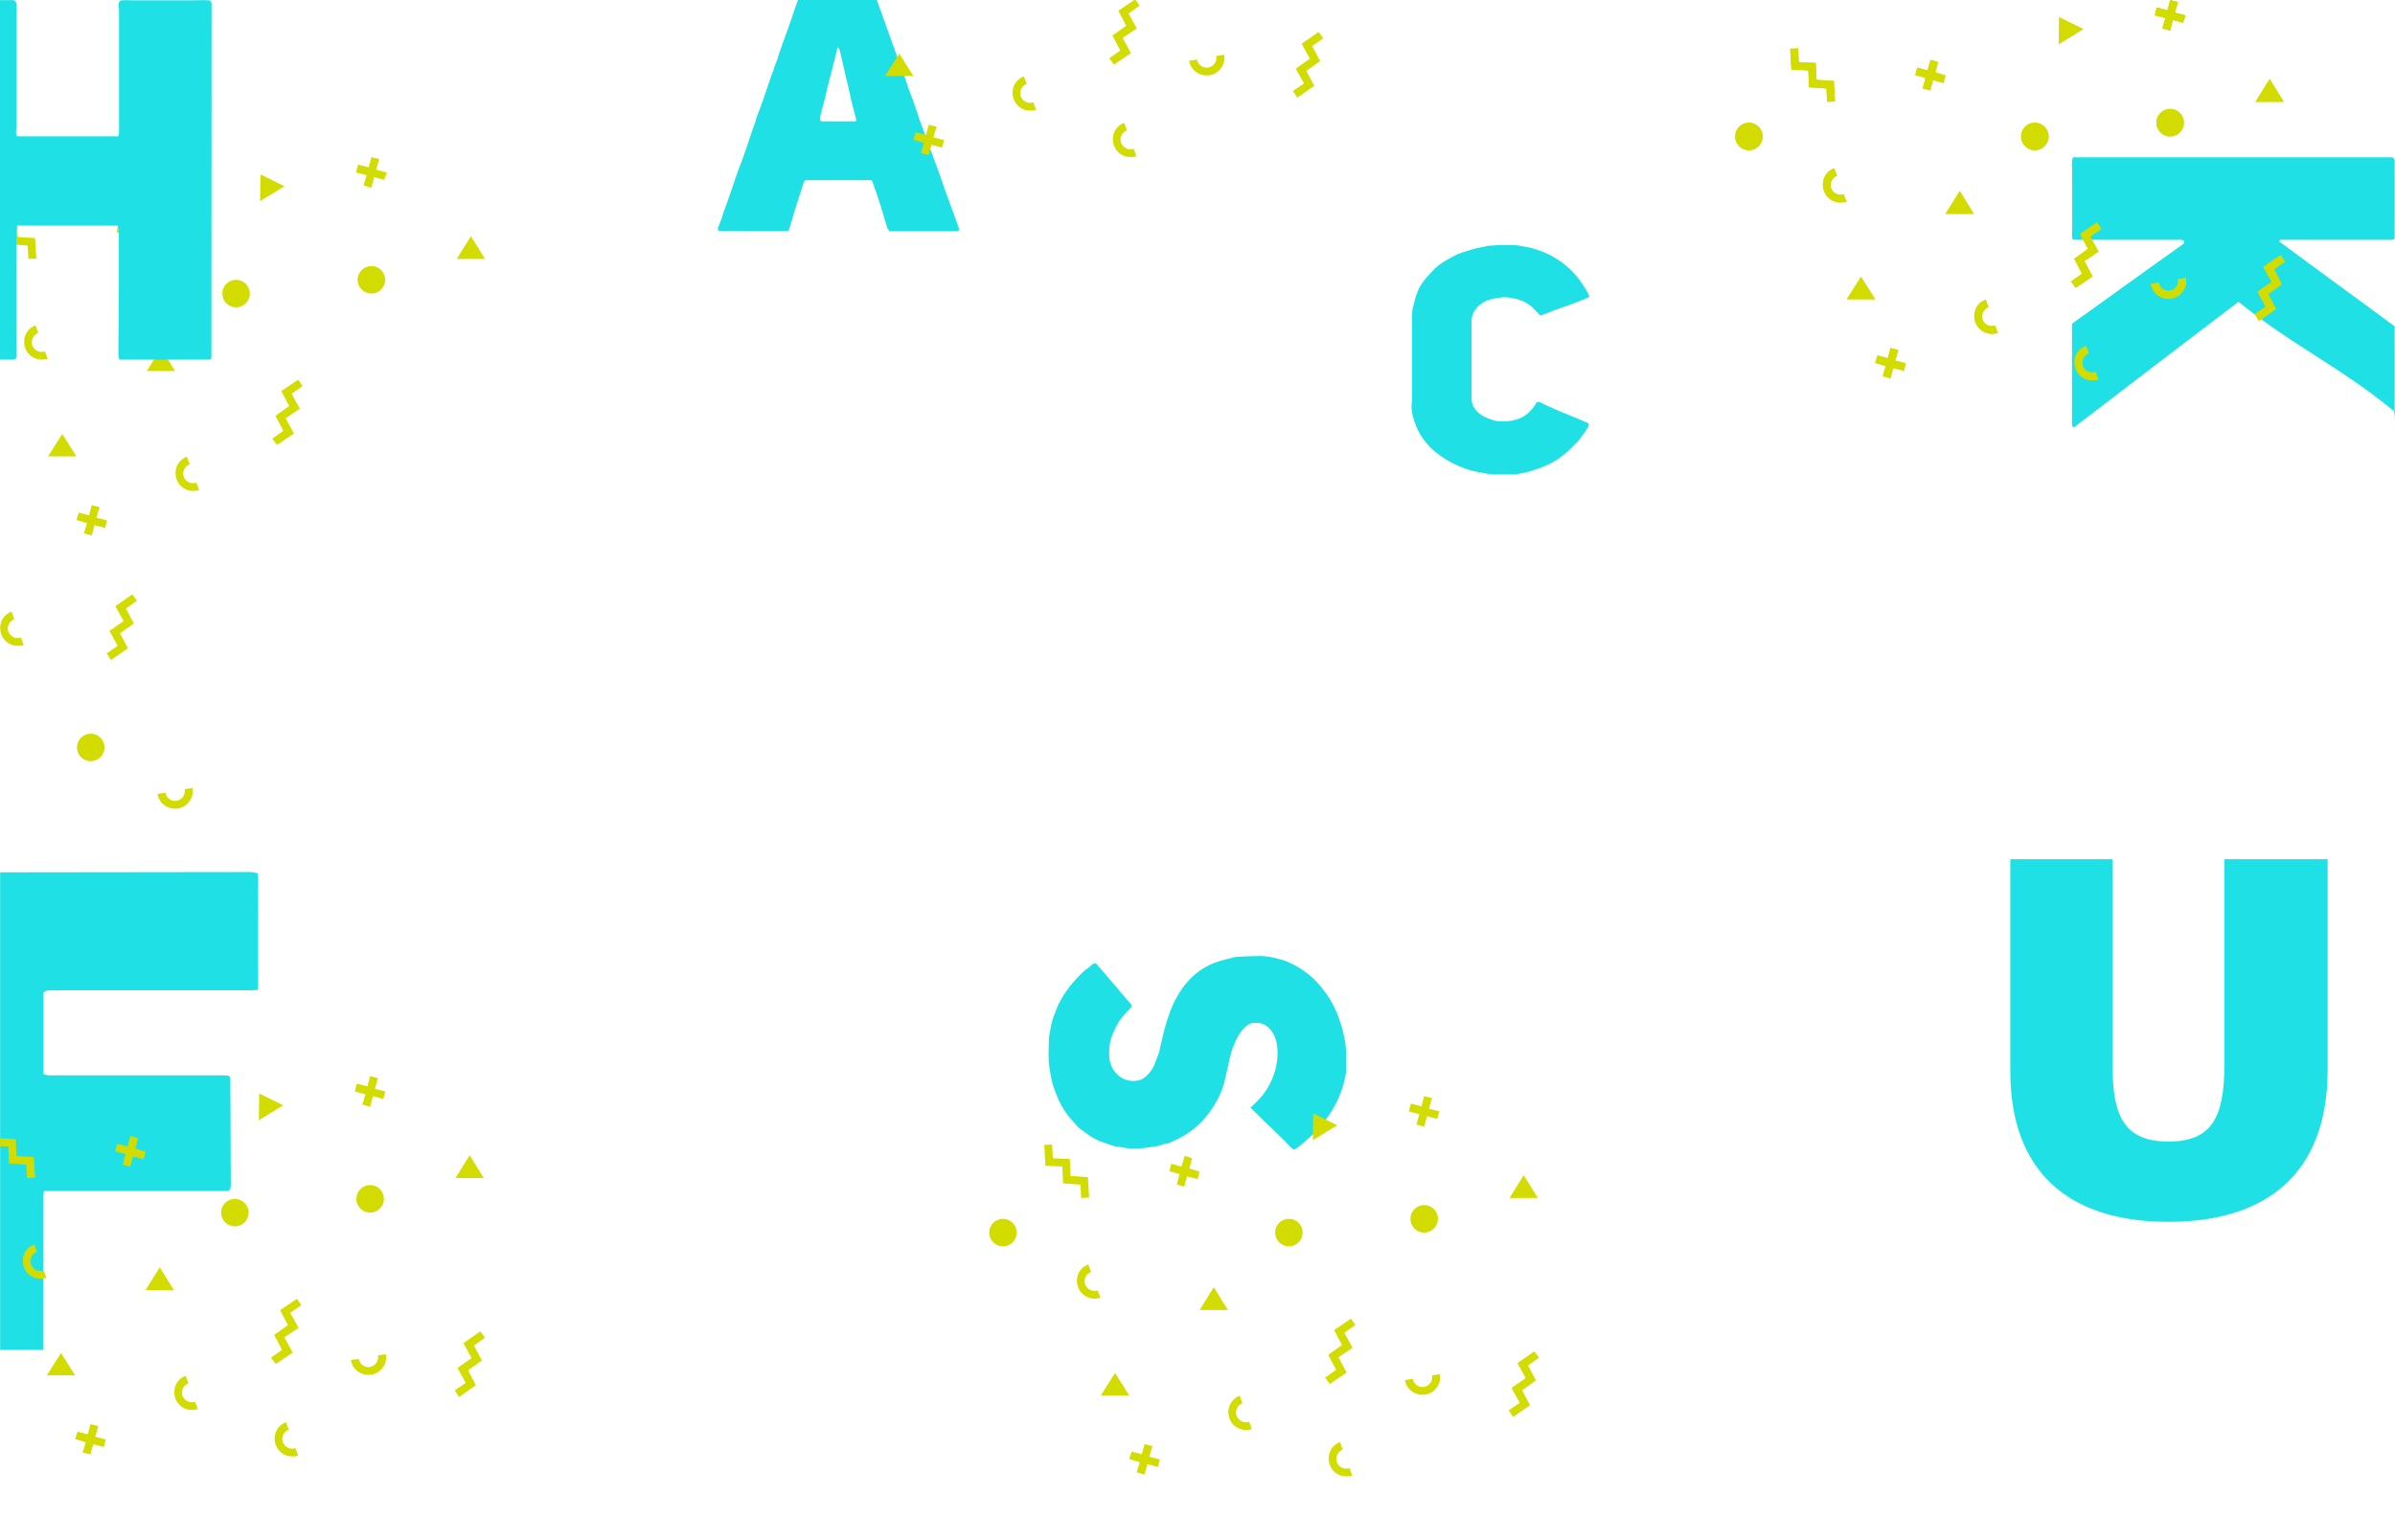 <?xml version="1.0" encoding="UTF-8" standalone="no"?>
<!DOCTYPE svg PUBLIC "-//W3C//DTD SVG 1.1//EN" "http://www.w3.org/Graphics/SVG/1.1/DTD/svg11.dtd">
<svg width="100%" height="100%" viewBox="0 0 1920 1235" version="1.1" xmlns="http://www.w3.org/2000/svg" xmlns:xlink="http://www.w3.org/1999/xlink" xml:space="preserve" xmlns:serif="http://www.serif.com/" style="fill-rule:evenodd;clip-rule:evenodd;stroke-linejoin:round;stroke-miterlimit:1.414;">
    <g id="Web_1920_1" transform="matrix(1,0,0,1,-1983,108)">
        <g id="Group_16" transform="matrix(1,0,0,1,1932,18)">
            <g id="Path_50" transform="matrix(1,0,0,1,76.651,190.551)">
                <path d="M58.618,106.788L60.195,100.797L51.681,98.59L54.2,90.077L47.9,88.5L45.69,96.7L37.49,94.493L35.6,100.482L44.113,103L41.591,111.2L47.897,112.777L50.104,104.577L58.618,106.788Z" style="fill:rgb(211,220,0);fill-rule:nonzero;"/>
            </g>
            <g id="Path_51" transform="matrix(1,0,0,1,98.613,32.727)">
                <path d="M68.5,33.8L70.077,27.809L61.877,25.287L64.084,17.087L58.1,15.2L55.578,23.713L47.378,21.506L45.8,27.5L54,29.7L51.793,38.213L57.784,39.79L59.991,31.59L68.5,33.8Z" style="fill:rgb(211,220,0);fill-rule:nonzero;"/>
            </g>
            <g id="Path_52" transform="matrix(1,0,0,1,229.737,0)">
                <path d="M129.4,18.288L131.292,12.297L122.779,10.09L125.3,1.577L119,0L116.79,8.2L108.277,5.993L106.7,12.3L115.213,14.507L112.69,22.707L119,24.594L121.207,16.081L129.4,18.288Z" style="fill:rgb(211,220,0);fill-rule:nonzero;"/>
            </g>
            <g id="Path_53" transform="matrix(1,0,0,1,115.192,104.641)">
                <path d="M76.2,66.888L53.5,66.888L64.851,48.6L76.2,66.888Z" style="fill:rgb(211,220,0);fill-rule:nonzero;"/>
            </g>
            <g id="Path_54" transform="matrix(1,0,0,1,284.857,43.278)">
                <path d="M155,38.388L132.3,38.388L143.651,20.1L155,38.388Z" style="fill:rgb(211,220,0);fill-rule:nonzero;"/>
            </g>
            <g id="Path_55" transform="matrix(1,0,0,1,177.201,9.474)">
                <path d="M101.849,13.859L82.3,25.841L82.615,4.4L101.849,13.859Z" style="fill:rgb(211,220,0);fill-rule:nonzero;"/>
            </g>
            <g id="Path_56" transform="matrix(1,0,0,1,61.148,151.579)">
                <path d="M51.1,88.373L28.4,88.373L39.751,70.4L51.1,88.373Z" style="fill:rgb(211,220,0);fill-rule:nonzero;"/>
            </g>
            <g id="Ellipse_1" transform="matrix(1,0,0,1,229.231,98.377)">
                <circle cx="11.036" cy="11.036" r="11.036" style="fill:rgb(211,220,0);"/>
            </g>
            <g id="Ellipse_2" transform="matrix(1,0,0,1,337.698,87.341)">
                <circle cx="11.036" cy="11.036" r="11.036" style="fill:rgb(211,220,0);"/>
            </g>
            <g id="Path_57" transform="matrix(1,0,0,1,183.876,121.866)">
                <path d="M85.4,103.9L94.229,97.594L87.922,85.609L98.958,77.726L92.652,65.744L106.211,56.6L109.679,61.645L100.85,67.951L107.472,79.933L96.121,87.5L102.743,99.8L89.185,108.944L85.4,103.9Z" style="fill:rgb(211,220,0);fill-rule:nonzero;"/>
            </g>
            <g id="Path_58" transform="matrix(1,0,0,1,4.426,285.737)">
                <path d="M132.1,112.2L140.929,106.209L134.308,94.227L145.659,86.344L139.038,74.362L152.6,64.9L156.384,69.945L147.555,76.251L153.861,88.233L142.825,96.116L149.131,108.098L135.573,117.557L132.1,112.2Z" style="fill:rgb(211,220,0);fill-rule:nonzero;"/>
            </g>
            <g id="Path_59" transform="matrix(1,0,0,1,30.144,26.483)">
                <path d="M43.639,55.182L43.008,44.461L29.134,43.515L28.5,29.957L14.942,29.326L14,12.615L20.306,12.3L20.937,23.336L34.495,23.967L35.126,37.525L49,38.471L49.946,54.871L43.639,55.182Z" style="fill:rgb(211,220,0);fill-rule:nonzero;"/>
            </g>
            <g id="Path_60" transform="matrix(1,0,0,1,130.934,164.067)">
                <path d="M74.964,103.632C69.065,103.722 63.727,100.036 61.721,94.488C60.405,90.907 60.518,86.952 62.036,83.452C63.571,80.067 66.418,77.448 69.919,76.2L72.126,82.191C70.178,82.931 68.593,84.402 67.712,86.291C66.825,88.169 66.712,90.322 67.397,92.282C68.136,94.232 69.61,95.819 71.5,96.7C73.378,97.587 75.531,97.7 77.491,97.015L79.694,103C78.142,103.365 76.558,103.577 74.964,103.632Z" style="fill:rgb(211,220,0);fill-rule:nonzero;"/>
            </g>
            <g id="Path_61" transform="matrix(1,0,0,1,-35.161,276.474)">
                <path d="M100.464,115.432C94.565,115.522 89.227,111.836 87.221,106.288C85.905,102.707 86.018,98.752 87.536,95.252C89.071,91.867 91.918,89.248 95.419,88L97.626,93.991C95.678,94.731 94.093,96.202 93.212,98.091C92.325,99.969 92.212,102.122 92.897,104.082C93.636,106.032 95.11,107.619 97,108.5C98.878,109.387 101.031,109.5 102.991,108.815L105.198,114.806C103.676,115.323 102.068,115.536 100.464,115.432Z" style="fill:rgb(211,220,0);fill-rule:nonzero;"/>
            </g>
            <g id="Path_62" transform="matrix(1,0,0,1,71.584,435.225)">
                <path d="M133.763,75.745C133.388,77.811 132.523,79.758 131.241,81.421C129.111,84.494 125.799,86.552 122.1,87.1C118.335,87.707 114.479,86.8 111.379,84.578C108.304,82.446 106.246,79.132 105.7,75.43L112.006,74.484C112.643,78.246 115.935,81.027 119.751,81.027C124.06,81.027 127.606,77.481 127.606,73.172C127.606,72.66 127.556,72.149 127.456,71.646L133.762,70.7C134.078,72.367 134.079,74.078 133.763,75.745Z" style="fill:rgb(211,220,0);fill-rule:nonzero;"/>
            </g>
            <g id="Path_63" transform="matrix(1,0,0,1,48.04,92.153)">
                <path d="M36.464,70.232C30.565,70.322 25.227,66.636 23.221,61.088C21.905,57.507 22.018,53.552 23.536,50.052C25.071,46.667 27.918,44.048 31.419,42.8L33.626,48.791C31.678,49.531 30.093,51.002 29.212,52.891C28.325,54.769 28.212,56.922 28.897,58.882C29.636,60.832 31.11,62.419 33,63.3C34.878,64.187 37.031,64.3 38.991,63.615L41.194,69.6C39.65,70.008 38.061,70.22 36.464,70.232Z" style="fill:rgb(211,220,0);fill-rule:nonzero;"/>
            </g>
            <g id="Ellipse_2-2" transform="matrix(1,0,0,1,112.698,462.341)">
                <circle cx="11.036" cy="11.036" r="11.036" style="fill:rgb(211,220,0);"/>
            </g>
        </g>
        <g id="Path_1" transform="matrix(1,0,0,1,2807.03,-298.039)">
            <path d="M308.822,524.654C309.869,528.413 311.251,532.07 312.952,535.581C316.487,542.305 321.359,548.237 327.267,553.013C333.866,558.151 341.197,562.273 349.016,565.241C353.81,567.091 358.797,568.4 363.882,569.141C367.182,569.661 370.214,570.441 373.517,570.441L389.209,570.441C393.339,570.441 397.468,569.141 401.322,568.36C404.075,567.84 406.552,566.539 409.305,565.76C414.942,563.857 420.309,561.234 425.273,557.955C428.812,555.473 432.128,552.687 435.183,549.629C440.964,544.686 445.094,538.962 448.948,532.717C449.499,531.677 450.048,530.636 449.499,529.595C447.989,528.794 446.425,528.098 444.819,527.514C440.965,525.693 436.835,524.132 432.981,522.571C429.953,521.271 426.924,520.23 424.171,518.928C419.771,517.107 415.637,515.028 411.232,512.944C410.137,512.333 408.825,512.238 407.653,512.684C406.277,516.066 403.799,518.668 401.046,521.27C397.467,524.653 393.062,526.213 388.382,527.254C385.629,528.035 382.601,527.774 379.573,527.774C377.342,527.917 375.103,527.652 372.966,526.993C370.496,526.266 368.099,525.307 365.808,524.131C358.926,520.489 355.347,515.545 355.622,508L355.622,447.9C355.583,444.328 356.745,440.845 358.922,438.013C362.123,433.856 366.719,430.991 371.861,429.947C375.374,429.046 378.974,428.523 382.598,428.386C385.351,428.386 388.104,429.167 390.857,429.686C395.756,430.655 400.314,432.897 404.071,436.186C406.271,438.007 407.925,440.349 410.403,442.686C410.946,442.818 411.512,442.818 412.055,442.686C413.707,442.165 415.355,441.386 417.011,440.865L422.792,438.524C426.646,437.224 430.225,435.924 434.079,434.624C438.209,433.063 442.063,431.502 446.192,429.941C447.525,429.441 448.814,428.832 450.046,428.12C449.936,427.209 449.656,426.327 449.22,425.52C447.568,422.92 446.192,420.056 444.265,417.455C440.048,411.03 434.736,405.395 428.573,400.804C424.605,397.886 420.364,395.359 415.909,393.259C412.142,391.644 408.282,390.255 404.35,389.1C402.727,388.629 401.07,388.281 399.395,388.059C396.941,387.5 394.46,387.066 391.962,386.759C387.562,386.499 383.152,386.499 379.023,386.499C376.27,386.499 373.242,387.02 370.489,387.02C368.012,387.02 365.809,388.061 363.607,388.32C358.376,389.101 353.696,390.92 349.016,392.22C347.64,392.74 345.988,393.26 344.616,393.781C341.863,395.081 339.11,396.643 336.357,398.204C332.22,400.431 328.419,403.234 325.07,406.53C322.87,408.871 320.941,411.213 318.738,413.555C315.779,417.027 313.45,420.989 311.855,425.263C310.755,427.863 310.203,430.987 309.377,433.849C308.381,436.959 307.916,440.215 308,443.479L308,510.865C307.18,515.461 307.462,520.187 308.822,524.654Z" style="fill:rgb(31,225,229);fill-rule:nonzero;"/>
        </g>
        <g id="Path_2" transform="matrix(1,0,0,1,1983,109.499)">
            <path d="M35.23,737.606L183.172,737.606C183.666,737.018 184.12,736.398 184.533,735.751L184.904,734.638C185.028,733.401 185.028,732.164 185.028,730.927C184.904,702.848 184.78,674.768 184.657,646.689C184.626,646.503 184.54,646.33 184.41,646.194C184.286,646.07 184.163,645.947 183.173,645.081C182.06,645.081 180.081,644.834 178.101,644.834L45,644.834C43.021,644.834 40.918,644.958 38.939,644.834C37.555,644.607 36.191,644.276 34.857,643.844L34.857,578.531C37.207,576.181 39.929,576.675 42.65,576.675L200.24,576.675C202.219,576.675 204.075,576.428 206.796,576.304C207.167,569.748 206.92,563.687 206.92,557.626L206.92,520.394C206.92,514.085 207.044,507.777 206.92,501.468C206.796,495.407 207.291,489.346 206.673,482.79C204.446,482.419 202.838,481.8 201.107,481.8C199.007,481.8 77.162,481.924 0.099,482.047L0.099,865.014L34.612,865.014L34.612,744.162C34.612,742.183 34.983,740.327 35.23,737.606Z" style="fill:rgb(31,225,229);fill-rule:nonzero;"/>
        </g>
        <g id="Path_3" transform="matrix(1,0,0,1,2606.36,67.292)">
            <path d="M382.484,709.723C381.432,710.685 380.384,711.767 379.196,712.849C379.854,713.57 380.248,714.049 380.774,714.532L391.031,724.632L406.417,739.421C407.338,740.383 408.258,741.465 409.179,742.427C410.757,743.99 412.072,745.914 414.439,746.635C419.699,743.148 424.17,738.935 428.639,734.852C434.638,729.197 439.857,722.768 444.157,715.734C448.143,709.373 451.241,702.495 453.362,695.294C454.94,689.643 456.387,683.872 455.862,677.86C455.599,674.614 455.862,671.247 455.73,668C455.707,665.581 455.487,663.169 455.072,660.786C454.309,655.595 453.077,650.484 451.39,645.516C450.606,642.786 449.684,640.097 448.628,637.46C446.261,632.41 444.028,627.48 440.738,622.791C437.532,618.154 433.923,613.809 429.954,609.805C423.923,604.162 416.988,599.569 409.439,596.218C404.839,594.174 399.97,593.212 395.105,592.13C391.115,591.407 387.053,591.165 383.005,591.409C378.005,591.409 373.011,591.77 368.013,592.009C367.658,591.981 367.301,592.022 366.961,592.129C361.175,593.692 355.261,594.774 349.602,597.059C341.508,600.351 334.3,605.5 328.561,612.089C321.461,620.145 316.861,629.524 313.438,639.383C310.545,647.559 308.704,655.976 306.731,664.392C306.586,665.567 306.367,666.732 306.073,667.879C305.021,670.885 303.837,673.77 302.785,676.779C301.765,679.727 300.205,682.459 298.185,684.835C295.685,687.721 292.925,690.486 288.848,691.207C282.603,692.469 276.13,690.421 271.748,685.796C267.54,681.468 265.962,676.177 265.83,670.406C265.574,664.601 266.607,658.811 268.855,653.453C271.222,647.922 273.984,642.632 278.192,638.183C280.033,636.259 281.743,634.335 283.715,632.291C283.715,631.57 283.583,630.728 283.583,630.367C273.983,619.067 264.646,608.243 255.572,597.542C254.289,597.06 252.836,597.392 251.89,598.384C251.015,599.323 250.045,600.169 248.997,600.909C244.131,604.155 240.449,608.609 236.635,612.809C233.239,616.823 230.203,621.128 227.561,625.674C224.931,630.002 223.353,634.692 221.512,639.261C220.209,642.76 219.283,646.387 218.75,650.082C217.99,653.277 217.549,656.539 217.435,659.821C217.435,666.794 216.777,673.889 217.961,680.862C218.619,685.07 219.276,689.279 220.328,693.362C221.292,696.628 222.433,699.839 223.747,702.981C225.938,708.69 228.903,714.07 232.558,718.972C234.399,721.372 236.503,723.661 238.607,725.946C239.659,727.308 240.849,728.557 242.158,729.673C247.944,733.881 253.468,738.33 260.569,740.614C263.462,741.576 266.224,742.778 269.117,743.62C271.217,744.22 273.588,744.22 275.824,744.702C282.004,746.063 288.388,746.226 294.629,745.183C299.758,744.462 305.149,744.221 309.884,742.057C313.172,742.057 315.933,740.494 318.563,739.171C326.61,735.589 333.888,730.485 339.998,724.141C344.262,719.674 347.971,714.708 351.045,709.352C354.122,704.153 356.508,698.575 358.145,692.759C358.54,691.076 361.433,678.451 362.353,673.882C366.561,655.726 374.978,644.905 382.21,644.905C388.654,644.544 393.125,647.305 396.41,652.119C399.435,656.568 400.487,661.377 400.75,666.427C401.147,674.551 399.661,682.658 396.41,690.114C393.227,697.573 388.478,704.261 382.484,709.723Z" style="fill:rgb(31,225,229);fill-rule:nonzero;"/>
        </g>
        <g id="Path_6" transform="matrix(1,0,0,1,3276.74,-368.259)">
            <path d="M624.049,588.843C626.269,588.103 625.973,600.958 625.973,599.478L625.973,521.942C610.732,510.548 595.195,499.302 579.806,488.057C564.269,476.663 548.732,465.121 533.195,453.728C534.083,452.248 535.563,452.544 536.895,452.544L621.83,452.544C623.162,452.544 624.494,452.988 625.83,451.36C625.83,450.768 625.978,449.732 625.978,448.844L625.978,389.8C626.194,388.364 625.396,386.954 624.054,386.4L368.058,386.4C366.726,390.1 367.466,393.651 367.466,397.2C367.318,400.9 367.466,404.451 367.466,408.15L367.466,441.444C367.614,444.995 367.022,448.695 367.766,452.394C368.847,452.514 369.934,452.563 371.021,452.542L451.221,452.542C452.453,452.468 453.689,452.468 454.921,452.542C455.675,452.744 456.417,452.991 457.141,453.282C457.585,455.058 456.697,455.797 455.661,456.537C447.819,462.16 439.828,467.783 431.986,473.406C423.256,479.621 414.525,485.984 405.795,492.198C398.988,497.081 392.33,501.964 385.523,506.847L371.762,516.613C370.282,517.649 368.802,518.833 367.323,519.868L367.323,599.033C367.323,600.365 366.879,601.696 368.655,603.176C412.455,569.587 456.501,535.948 500.793,502.26C542.073,536 583.06,555.106 624.049,588.843Z" style="fill:rgb(31,225,229);fill-rule:nonzero;"/>
        </g>
        <g id="Path_7" transform="matrix(1,0,0,1,2225.3,-182.62)">
            <path d="M386.621,259.884C387.685,259.884 388.749,259.766 389.93,259.648C390.876,256.575 391.821,253.738 392.649,250.902C393.477,248.066 394.304,245.111 395.131,242.274C396.195,238.846 397.377,235.419 398.559,231.874C399.741,228.21 400.805,224.546 401.987,220.882C402.323,220.225 402.762,219.627 403.287,219.109L456.356,219.109C456.66,219.458 456.9,219.858 457.065,220.291C458.956,225.491 460.847,230.81 462.502,236.011C464.157,241.093 465.575,246.294 467.23,251.376C467.821,253.385 468.412,255.513 469.121,257.522C469.573,258.384 470.087,259.212 470.657,260L521.008,260C522.308,260 523.608,260.118 524.908,260C525.582,259.781 526.22,259.462 526.799,259.054C525.735,255.981 524.908,253.144 523.844,250.308C522.426,246.289 520.889,242.271 519.353,238.252C517.816,234.115 516.28,229.978 514.862,225.842C513.207,221.232 511.789,216.505 510.016,211.895C507.179,204.095 504.343,196.412 501.506,188.729C499.615,183.647 497.842,178.446 495.951,173.364C495.242,171.355 494.178,169.464 493.823,167.336C493.232,164.499 491.814,162.017 490.986,159.181C489.686,154.571 487.677,150.198 486.022,145.589C484.486,141.334 483.304,137.079 481.767,132.824C480.112,128.333 478.339,123.841 476.685,119.35C475.149,115.095 458.365,68.409 457.538,65.926C456.474,62.971 455.411,59.898 454.347,56.826C453.992,55.762 453.52,54.699 453.047,53.635C452.542,53.516 452.028,53.437 451.511,53.399L407.542,53.399C406.499,53.481 405.468,53.68 404.469,53.99C403.878,55.763 403.405,57.181 402.933,58.718C401.869,61.909 400.805,64.982 399.742,68.173C399.033,70.419 398.206,72.664 397.378,74.792C396.196,77.983 395.014,81.174 393.95,84.484C393.123,86.848 392.414,89.212 391.586,91.457C389.813,96.303 388.04,101.149 386.386,105.995C385.913,107.413 385.322,108.832 384.85,110.25C383.786,113.205 382.841,116.16 381.777,118.996C381.186,120.651 380.949,122.305 380.24,123.842C378.822,126.797 378.113,130.106 376.931,133.179C375.986,135.661 375.04,138.143 374.213,140.743L369.249,155.281C368.304,158.118 367.24,160.836 366.176,163.673C365.232,165.82 364.442,168.032 363.812,170.292C363.103,173.601 361.566,176.556 360.621,179.629C359.675,182.584 358.73,185.539 357.666,188.494C356.248,192.631 354.948,196.768 353.411,200.904C351.875,205.159 350.22,209.296 348.683,213.433C347.028,218.279 345.374,223.125 343.719,228.089C341.946,233.171 340.291,238.135 338.4,243.1C337.455,245.346 336.982,247.828 336.154,250.073C335.327,252.555 334.145,254.801 333.317,257.283C333.198,258.027 333.198,258.785 333.317,259.529C334.1,259.655 334.889,259.734 335.681,259.765C352.7,259.884 369.72,259.884 386.621,259.884ZM415.7,166.039C416.646,162.257 417.828,158.475 418.773,154.574C419.719,150.91 420.428,147.246 421.255,143.7C421.373,143.227 421.491,142.873 421.61,142.518C423.383,135.781 425.156,129.044 426.81,122.307C427.519,119.707 427.992,117.107 428.583,114.507C428.874,113.782 429.272,113.104 429.765,112.498C430.238,113.68 430.711,114.389 430.947,115.216C431.893,119.353 432.956,123.49 433.902,127.745C434.729,131.527 435.557,135.309 436.384,138.973C436.739,140.391 437.211,141.81 437.566,143.346C438.512,147.483 439.339,151.738 440.284,155.875C441.348,160.13 442.53,164.385 443.593,168.522C443.829,169.468 443.947,170.413 444.184,171.713C443.002,171.831 442.411,171.949 441.82,171.949L417.943,171.949C416.879,171.949 415.697,172.185 414.988,170.767C415.109,169.176 415.347,167.595 415.7,166.039Z" style="fill:rgb(31,225,229);fill-rule:nonzero;"/>
        </g>
        <g id="Path_5" transform="matrix(1,0,0,1,1983,-107.884)">
            <path d="M0,288.318L8.23,288.318C9.516,288.318 10.93,288.189 11.83,288.189C13.759,286.517 13.116,284.845 13.116,283.174L13.116,185.569C13.116,183.897 12.73,182.225 14.016,180.811L94,180.811C95.543,182.611 95.286,184.411 95.286,186.211L95.286,231.349C95.157,249.224 95.029,267.099 94.9,285.103C95.052,286.211 95.355,287.292 95.8,288.318L166.786,288.318C167.525,288.194 168.255,288.022 168.972,287.804C169.229,287.415 169.404,286.977 169.486,286.518C169.486,192.127 169.529,97.737 169.615,3.346C169.593,2.739 169.506,2.135 169.358,1.546C169.358,1.417 169.229,1.289 169.101,1.16L168.201,0.26C164.086,-0.254 159.328,0.131 154.57,0.131L110.337,0.131C105.579,0.26 100.821,-0.255 96.577,0.26C94,2.831 95.419,5.275 95.419,7.59L95.419,105.581C95.365,106.795 95.193,108.001 94.905,109.181L13.631,109.181C13.254,108.23 12.995,107.237 12.859,106.223C12.859,104.165 13.245,102.108 13.245,99.923L13.245,3.732C13.361,2.085 12.356,0.552 10.8,0L0,0L0,288.318Z" style="fill:rgb(31,225,229);fill-rule:nonzero;"/>
        </g>
        <g id="Group_16-2" transform="matrix(1,0,0,1,3374,-108)">
            <g id="Path_50-2" transform="matrix(1,0,0,1,76.651,190.551)">
                <path d="M58.618,106.788L60.195,100.797L51.681,98.59L54.2,90.077L47.9,88.5L45.69,96.7L37.49,94.493L35.6,100.482L44.113,103L41.591,111.2L47.897,112.777L50.104,104.577L58.618,106.788Z" style="fill:rgb(211,220,0);fill-rule:nonzero;"/>
            </g>
            <g id="Path_51-2" transform="matrix(1,0,0,1,98.613,32.727)">
                <path d="M68.5,33.8L70.077,27.809L61.877,25.287L64.084,17.087L58.1,15.2L55.578,23.713L47.378,21.506L45.8,27.5L54,29.7L51.793,38.213L57.784,39.79L59.991,31.59L68.5,33.8Z" style="fill:rgb(211,220,0);fill-rule:nonzero;"/>
            </g>
            <g id="Path_52-2" transform="matrix(1,0,0,1,229.737,0)">
                <path d="M129.4,18.288L131.292,12.297L122.779,10.09L125.3,1.577L119,0L116.79,8.2L108.277,5.993L106.7,12.3L115.213,14.507L112.69,22.707L119,24.594L121.207,16.081L129.4,18.288Z" style="fill:rgb(211,220,0);fill-rule:nonzero;"/>
            </g>
            <g id="Path_53-2" transform="matrix(1,0,0,1,115.192,104.641)">
                <path d="M76.2,66.888L53.5,66.888L64.851,48.6L76.2,66.888Z" style="fill:rgb(211,220,0);fill-rule:nonzero;"/>
            </g>
            <g id="Path_54-2" transform="matrix(1,0,0,1,284.857,43.278)">
                <path d="M155,38.388L132.3,38.388L143.651,20.1L155,38.388Z" style="fill:rgb(211,220,0);fill-rule:nonzero;"/>
            </g>
            <g id="Path_55-2" transform="matrix(1,0,0,1,177.201,9.474)">
                <path d="M101.849,13.859L82.3,25.841L82.615,4.4L101.849,13.859Z" style="fill:rgb(211,220,0);fill-rule:nonzero;"/>
            </g>
            <g id="Path_56-2" transform="matrix(1,0,0,1,61.148,151.579)">
                <path d="M51.1,88.373L28.4,88.373L39.751,70.4L51.1,88.373Z" style="fill:rgb(211,220,0);fill-rule:nonzero;"/>
            </g>
            <g id="Ellipse_1-2" transform="matrix(1,0,0,1,229.231,98.377)">
                <circle cx="11.036" cy="11.036" r="11.036" style="fill:rgb(211,220,0);"/>
            </g>
            <g id="Ellipse_2-3" transform="matrix(1,0,0,1,337.698,87.341)">
                <circle cx="11.036" cy="11.036" r="11.036" style="fill:rgb(211,220,0);"/>
            </g>
            <g id="Ellipse_3-2" transform="matrix(1,0,0,1,0,98.377)">
                <circle cx="11.036" cy="11.036" r="11.036" style="fill:rgb(211,220,0);"/>
            </g>
            <g id="Path_57-2" transform="matrix(1,0,0,1,183.876,121.866)">
                <path d="M85.4,103.9L94.229,97.594L87.922,85.609L98.958,77.726L92.652,65.744L106.211,56.6L109.679,61.645L100.85,67.951L107.472,79.933L96.121,87.5L102.743,99.8L89.185,108.944L85.4,103.9Z" style="fill:rgb(211,220,0);fill-rule:nonzero;"/>
            </g>
            <g id="Path_58-2" transform="matrix(1,0,0,1,284.426,139.737)">
                <path d="M132.1,112.2L140.929,106.209L134.308,94.227L145.659,86.344L139.038,74.362L152.6,64.9L156.384,69.945L147.555,76.251L153.861,88.233L142.825,96.116L149.131,108.098L135.573,117.557L132.1,112.2Z" style="fill:rgb(211,220,0);fill-rule:nonzero;"/>
            </g>
            <g id="Path_59-2" transform="matrix(1,0,0,1,30.144,26.483)">
                <path d="M43.639,55.182L43.008,44.461L29.134,43.515L28.5,29.957L14.942,29.326L14,12.615L20.306,12.3L20.937,23.336L34.495,23.967L35.126,37.525L49,38.471L49.946,54.871L43.639,55.182Z" style="fill:rgb(211,220,0);fill-rule:nonzero;"/>
            </g>
            <g id="Path_60-2" transform="matrix(1,0,0,1,130.934,164.067)">
                <path d="M74.964,103.632C69.065,103.722 63.727,100.036 61.721,94.488C60.405,90.907 60.518,86.952 62.036,83.452C63.571,80.067 66.418,77.448 69.919,76.2L72.126,82.191C70.178,82.931 68.593,84.402 67.712,86.291C66.825,88.169 66.712,90.322 67.397,92.282C68.136,94.232 69.61,95.819 71.5,96.7C73.378,97.587 75.531,97.7 77.491,97.015L79.694,103C78.142,103.365 76.558,103.577 74.964,103.632Z" style="fill:rgb(211,220,0);fill-rule:nonzero;"/>
            </g>
            <g id="Path_61-2" transform="matrix(1,0,0,1,185.839,189.474)">
                <path d="M100.464,115.432C94.565,115.522 89.227,111.836 87.221,106.288C85.905,102.707 86.018,98.752 87.536,95.252C89.071,91.867 91.918,89.248 95.419,88L97.626,93.991C95.678,94.731 94.093,96.202 93.212,98.091C92.325,99.969 92.212,102.122 92.897,104.082C93.636,106.032 95.11,107.619 97,108.5C98.878,109.387 101.031,109.5 102.991,108.815L105.198,114.806C103.676,115.323 102.068,115.536 100.464,115.432Z" style="fill:rgb(211,220,0);fill-rule:nonzero;"/>
            </g>
            <g id="Path_62-2" transform="matrix(1,0,0,1,227.584,152.225)">
                <path d="M133.763,75.745C133.388,77.811 132.523,79.758 131.241,81.421C129.111,84.494 125.799,86.552 122.1,87.1C118.335,87.707 114.479,86.8 111.379,84.578C108.304,82.446 106.246,79.132 105.7,75.43L112.006,74.484C112.643,78.246 115.935,81.027 119.751,81.027C124.06,81.027 127.606,77.481 127.606,73.172C127.606,72.66 127.556,72.149 127.456,71.646L133.762,70.7C134.078,72.367 134.079,74.078 133.763,75.745Z" style="fill:rgb(211,220,0);fill-rule:nonzero;"/>
            </g>
            <g id="Path_63-2" transform="matrix(1,0,0,1,48.04,92.153)">
                <path d="M36.464,70.232C30.565,70.322 25.227,66.636 23.221,61.088C21.905,57.507 22.018,53.552 23.536,50.052C25.071,46.667 27.918,44.048 31.419,42.8L33.626,48.791C31.678,49.531 30.093,51.002 29.212,52.891C28.325,54.769 28.212,56.922 28.897,58.882C29.636,60.832 31.11,62.419 33,63.3C34.878,64.187 37.031,64.3 38.991,63.615L41.194,69.6C39.65,70.008 38.061,70.22 36.464,70.232Z" style="fill:rgb(211,220,0);fill-rule:nonzero;"/>
            </g>
        </g>
        <g id="Group_16-3" transform="matrix(1,0,0,1,3374,-108)">
            <g id="Path_50-3" transform="matrix(1,0,0,1,76.651,190.551)">
                <path d="M58.618,106.788L60.195,100.797L51.681,98.59L54.2,90.077L47.9,88.5L45.69,96.7L37.49,94.493L35.6,100.482L44.113,103L41.591,111.2L47.897,112.777L50.104,104.577L58.618,106.788Z" style="fill:rgb(211,220,0);fill-rule:nonzero;"/>
            </g>
            <g id="Path_51-3" transform="matrix(1,0,0,1,98.613,32.727)">
                <path d="M68.5,33.8L70.077,27.809L61.877,25.287L64.084,17.087L58.1,15.2L55.578,23.713L47.378,21.506L45.8,27.5L54,29.7L51.793,38.213L57.784,39.79L59.991,31.59L68.5,33.8Z" style="fill:rgb(211,220,0);fill-rule:nonzero;"/>
            </g>
            <g id="Path_52-3" transform="matrix(1,0,0,1,229.737,0)">
                <path d="M129.4,18.288L131.292,12.297L122.779,10.09L125.3,1.577L119,0L116.79,8.2L108.277,5.993L106.7,12.3L115.213,14.507L112.69,22.707L119,24.594L121.207,16.081L129.4,18.288Z" style="fill:rgb(211,220,0);fill-rule:nonzero;"/>
            </g>
            <g id="Path_53-3" transform="matrix(1,0,0,1,115.192,104.641)">
                <path d="M76.2,66.888L53.5,66.888L64.851,48.6L76.2,66.888Z" style="fill:rgb(211,220,0);fill-rule:nonzero;"/>
            </g>
            <g id="Path_54-3" transform="matrix(1,0,0,1,284.857,43.278)">
                <path d="M155,38.388L132.3,38.388L143.651,20.1L155,38.388Z" style="fill:rgb(211,220,0);fill-rule:nonzero;"/>
            </g>
            <g id="Path_55-3" transform="matrix(1,0,0,1,177.201,9.474)">
                <path d="M101.849,13.859L82.3,25.841L82.615,4.4L101.849,13.859Z" style="fill:rgb(211,220,0);fill-rule:nonzero;"/>
            </g>
            <g id="Path_56-3" transform="matrix(1,0,0,1,61.148,151.579)">
                <path d="M51.1,88.373L28.4,88.373L39.751,70.4L51.1,88.373Z" style="fill:rgb(211,220,0);fill-rule:nonzero;"/>
            </g>
            <g id="Ellipse_1-3" transform="matrix(1,0,0,1,229.231,98.377)">
                <circle cx="11.036" cy="11.036" r="11.036" style="fill:rgb(211,220,0);"/>
            </g>
            <g id="Ellipse_2-4" transform="matrix(1,0,0,1,337.698,87.341)">
                <circle cx="11.036" cy="11.036" r="11.036" style="fill:rgb(211,220,0);"/>
            </g>
            <g id="Ellipse_3-3" transform="matrix(1,0,0,1,0,98.377)">
                <circle cx="11.036" cy="11.036" r="11.036" style="fill:rgb(211,220,0);"/>
            </g>
            <g id="Path_57-3" transform="matrix(1,0,0,1,183.876,121.866)">
                <path d="M85.4,103.9L94.229,97.594L87.922,85.609L98.958,77.726L92.652,65.744L106.211,56.6L109.679,61.645L100.85,67.951L107.472,79.933L96.121,87.5L102.743,99.8L89.185,108.944L85.4,103.9Z" style="fill:rgb(211,220,0);fill-rule:nonzero;"/>
            </g>
            <g id="Path_58-3" transform="matrix(1,0,0,1,284.426,139.737)">
                <path d="M132.1,112.2L140.929,106.209L134.308,94.227L145.659,86.344L139.038,74.362L152.6,64.9L156.384,69.945L147.555,76.251L153.861,88.233L142.825,96.116L149.131,108.098L135.573,117.557L132.1,112.2Z" style="fill:rgb(211,220,0);fill-rule:nonzero;"/>
            </g>
            <g id="Path_59-3" transform="matrix(1,0,0,1,30.144,26.483)">
                <path d="M43.639,55.182L43.008,44.461L29.134,43.515L28.5,29.957L14.942,29.326L14,12.615L20.306,12.3L20.937,23.336L34.495,23.967L35.126,37.525L49,38.471L49.946,54.871L43.639,55.182Z" style="fill:rgb(211,220,0);fill-rule:nonzero;"/>
            </g>
            <g id="Path_60-3" transform="matrix(1,0,0,1,130.934,164.067)">
                <path d="M74.964,103.632C69.065,103.722 63.727,100.036 61.721,94.488C60.405,90.907 60.518,86.952 62.036,83.452C63.571,80.067 66.418,77.448 69.919,76.2L72.126,82.191C70.178,82.931 68.593,84.402 67.712,86.291C66.825,88.169 66.712,90.322 67.397,92.282C68.136,94.232 69.61,95.819 71.5,96.7C73.378,97.587 75.531,97.7 77.491,97.015L79.694,103C78.142,103.365 76.558,103.577 74.964,103.632Z" style="fill:rgb(211,220,0);fill-rule:nonzero;"/>
            </g>
            <g id="Path_61-3" transform="matrix(1,0,0,1,185.839,189.474)">
                <path d="M100.464,115.432C94.565,115.522 89.227,111.836 87.221,106.288C85.905,102.707 86.018,98.752 87.536,95.252C89.071,91.867 91.918,89.248 95.419,88L97.626,93.991C95.678,94.731 94.093,96.202 93.212,98.091C92.325,99.969 92.212,102.122 92.897,104.082C93.636,106.032 95.11,107.619 97,108.5C98.878,109.387 101.031,109.5 102.991,108.815L105.198,114.806C103.676,115.323 102.068,115.536 100.464,115.432Z" style="fill:rgb(211,220,0);fill-rule:nonzero;"/>
            </g>
            <g id="Path_62-3" transform="matrix(1,0,0,1,227.584,152.225)">
                <path d="M133.763,75.745C133.388,77.811 132.523,79.758 131.241,81.421C129.111,84.494 125.799,86.552 122.1,87.1C118.335,87.707 114.479,86.8 111.379,84.578C108.304,82.446 106.246,79.132 105.7,75.43L112.006,74.484C112.643,78.246 115.935,81.027 119.751,81.027C124.06,81.027 127.606,77.481 127.606,73.172C127.606,72.66 127.556,72.149 127.456,71.646L133.762,70.7C134.078,72.367 134.079,74.078 133.763,75.745Z" style="fill:rgb(211,220,0);fill-rule:nonzero;"/>
            </g>
            <g id="Path_63-3" transform="matrix(1,0,0,1,48.04,92.153)">
                <path d="M36.464,70.232C30.565,70.322 25.227,66.636 23.221,61.088C21.905,57.507 22.018,53.552 23.536,50.052C25.071,46.667 27.918,44.048 31.419,42.8L33.626,48.791C31.678,49.531 30.093,51.002 29.212,52.891C28.325,54.769 28.212,56.922 28.897,58.882C29.636,60.832 31.11,62.419 33,63.3C34.878,64.187 37.031,64.3 38.991,63.615L41.194,69.6C39.65,70.008 38.061,70.22 36.464,70.232Z" style="fill:rgb(211,220,0);fill-rule:nonzero;"/>
            </g>
        </g>
        <g id="Group_16-4" transform="matrix(1,0,0,1,2776,771)">
            <g id="Path_50-4" transform="matrix(1,0,0,1,76.651,190.551)">
                <path d="M58.618,106.788L60.195,100.797L51.681,98.59L54.2,90.077L47.9,88.5L45.69,96.7L37.49,94.493L35.6,100.482L44.113,103L41.591,111.2L47.897,112.777L50.104,104.577L58.618,106.788Z" style="fill:rgb(211,220,0);fill-rule:nonzero;"/>
            </g>
            <g id="Path_51-4" transform="matrix(1,0,0,1,98.613,32.727)">
                <path d="M68.5,33.8L70.077,27.809L61.877,25.287L64.084,17.087L58.1,15.2L55.578,23.713L47.378,21.506L45.8,27.5L54,29.7L51.793,38.213L57.784,39.79L59.991,31.59L68.5,33.8Z" style="fill:rgb(211,220,0);fill-rule:nonzero;"/>
            </g>
            <g id="Path_52-4" transform="matrix(1,0,0,1,229.737,0)">
                <path d="M129.4,18.288L131.292,12.297L122.779,10.09L125.3,1.577L119,0L116.79,8.2L108.277,5.993L106.7,12.3L115.213,14.507L112.69,22.707L119,24.594L121.207,16.081L129.4,18.288Z" style="fill:rgb(211,220,0);fill-rule:nonzero;"/>
            </g>
            <g id="Path_53-4" transform="matrix(1,0,0,1,115.192,104.641)">
                <path d="M76.2,66.888L53.5,66.888L64.851,48.6L76.2,66.888Z" style="fill:rgb(211,220,0);fill-rule:nonzero;"/>
            </g>
            <g id="Path_54-4" transform="matrix(1,0,0,1,284.857,43.278)">
                <path d="M155,38.388L132.3,38.388L143.651,20.1L155,38.388Z" style="fill:rgb(211,220,0);fill-rule:nonzero;"/>
            </g>
            <g id="Path_55-4" transform="matrix(1,0,0,1,177.201,9.474)">
                <path d="M101.849,13.859L82.3,25.841L82.615,4.4L101.849,13.859Z" style="fill:rgb(211,220,0);fill-rule:nonzero;"/>
            </g>
            <g id="Path_56-4" transform="matrix(1,0,0,1,61.148,151.579)">
                <path d="M51.1,88.373L28.4,88.373L39.751,70.4L51.1,88.373Z" style="fill:rgb(211,220,0);fill-rule:nonzero;"/>
            </g>
            <g id="Ellipse_1-4" transform="matrix(1,0,0,1,229.231,98.377)">
                <circle cx="11.036" cy="11.036" r="11.036" style="fill:rgb(211,220,0);"/>
            </g>
            <g id="Ellipse_2-5" transform="matrix(1,0,0,1,337.698,87.341)">
                <circle cx="11.036" cy="11.036" r="11.036" style="fill:rgb(211,220,0);"/>
            </g>
            <g id="Ellipse_3-4" transform="matrix(1,0,0,1,0,98.377)">
                <circle cx="11.036" cy="11.036" r="11.036" style="fill:rgb(211,220,0);"/>
            </g>
            <g id="Path_57-4" transform="matrix(1,0,0,1,183.876,121.866)">
                <path d="M85.4,103.9L94.229,97.594L87.922,85.609L98.958,77.726L92.652,65.744L106.211,56.6L109.679,61.645L100.85,67.951L107.472,79.933L96.121,87.5L102.743,99.8L89.185,108.944L85.4,103.9Z" style="fill:rgb(211,220,0);fill-rule:nonzero;"/>
            </g>
            <g id="Path_58-4" transform="matrix(1,0,0,1,284.426,139.737)">
                <path d="M132.1,112.2L140.929,106.209L134.308,94.227L145.659,86.344L139.038,74.362L152.6,64.9L156.384,69.945L147.555,76.251L153.861,88.233L142.825,96.116L149.131,108.098L135.573,117.557L132.1,112.2Z" style="fill:rgb(211,220,0);fill-rule:nonzero;"/>
            </g>
            <g id="Path_59-4" transform="matrix(1,0,0,1,30.144,26.483)">
                <path d="M43.639,55.182L43.008,44.461L29.134,43.515L28.5,29.957L14.942,29.326L14,12.615L20.306,12.3L20.937,23.336L34.495,23.967L35.126,37.525L49,38.471L49.946,54.871L43.639,55.182Z" style="fill:rgb(211,220,0);fill-rule:nonzero;"/>
            </g>
            <g id="Path_60-4" transform="matrix(1,0,0,1,130.934,164.067)">
                <path d="M74.964,103.632C69.065,103.722 63.727,100.036 61.721,94.488C60.405,90.907 60.518,86.952 62.036,83.452C63.571,80.067 66.418,77.448 69.919,76.2L72.126,82.191C70.178,82.931 68.593,84.402 67.712,86.291C66.825,88.169 66.712,90.322 67.397,92.282C68.136,94.232 69.61,95.819 71.5,96.7C73.378,97.587 75.531,97.7 77.491,97.015L79.694,103C78.142,103.365 76.558,103.577 74.964,103.632Z" style="fill:rgb(211,220,0);fill-rule:nonzero;"/>
            </g>
            <g id="Path_61-4" transform="matrix(1,0,0,1,185.839,189.474)">
                <path d="M100.464,115.432C94.565,115.522 89.227,111.836 87.221,106.288C85.905,102.707 86.018,98.752 87.536,95.252C89.071,91.867 91.918,89.248 95.419,88L97.626,93.991C95.678,94.731 94.093,96.202 93.212,98.091C92.325,99.969 92.212,102.122 92.897,104.082C93.636,106.032 95.11,107.619 97,108.5C98.878,109.387 101.031,109.5 102.991,108.815L105.198,114.806C103.676,115.323 102.068,115.536 100.464,115.432Z" style="fill:rgb(211,220,0);fill-rule:nonzero;"/>
            </g>
            <g id="Path_62-4" transform="matrix(1,0,0,1,227.584,152.225)">
                <path d="M133.763,75.745C133.388,77.811 132.523,79.758 131.241,81.421C129.111,84.494 125.799,86.552 122.1,87.1C118.335,87.707 114.479,86.8 111.379,84.578C108.304,82.446 106.246,79.132 105.7,75.43L112.006,74.484C112.643,78.246 115.935,81.027 119.751,81.027C124.06,81.027 127.606,77.481 127.606,73.172C127.606,72.66 127.556,72.149 127.456,71.646L133.762,70.7C134.078,72.367 134.079,74.078 133.763,75.745Z" style="fill:rgb(211,220,0);fill-rule:nonzero;"/>
            </g>
            <g id="Path_63-4" transform="matrix(1,0,0,1,48.04,92.153)">
                <path d="M36.464,70.232C30.565,70.322 25.227,66.636 23.221,61.088C21.905,57.507 22.018,53.552 23.536,50.052C25.071,46.667 27.918,44.048 31.419,42.8L33.626,48.791C31.678,49.531 30.093,51.002 29.212,52.891C28.325,54.769 28.212,56.922 28.897,58.882C29.636,60.832 31.11,62.419 33,63.3C34.878,64.187 37.031,64.3 38.991,63.615L41.194,69.6C39.65,70.008 38.061,70.22 36.464,70.232Z" style="fill:rgb(211,220,0);fill-rule:nonzero;"/>
            </g>
        </g>
        <g id="Group_16-5" transform="matrix(1,0,0,1,2603,-287)">
            <g id="Path_50-5" transform="matrix(1,0,0,1,76.651,190.551)">
                <path d="M58.618,106.788L60.195,100.797L51.681,98.59L54.2,90.077L47.9,88.5L45.69,96.7L37.49,94.493L35.6,100.482L44.113,103L41.591,111.2L47.897,112.777L50.104,104.577L58.618,106.788Z" style="fill:rgb(211,220,0);fill-rule:nonzero;"/>
            </g>
            <g id="Path_56-5" transform="matrix(1,0,0,1,61.148,151.579)">
                <path d="M51.1,88.373L28.4,88.373L39.751,70.4L51.1,88.373Z" style="fill:rgb(211,220,0);fill-rule:nonzero;"/>
            </g>
            <g id="Path_57-5" transform="matrix(1,0,0,1,183.876,121.866)">
                <path d="M85.4,103.9L94.229,97.594L87.922,85.609L98.958,77.726L92.652,65.744L106.211,56.6L109.679,61.645L100.85,67.951L107.472,79.933L96.121,87.5L102.743,99.8L89.185,108.944L85.4,103.9Z" style="fill:rgb(211,220,0);fill-rule:nonzero;"/>
            </g>
            <g id="Path_58-5" transform="matrix(1,0,0,1,284.426,139.737)">
                <path d="M132.1,112.2L140.929,106.209L134.308,94.227L145.659,86.344L139.038,74.362L152.6,64.9L156.384,69.945L147.555,76.251L153.861,88.233L142.825,96.116L149.131,108.098L135.573,117.557L132.1,112.2Z" style="fill:rgb(211,220,0);fill-rule:nonzero;"/>
            </g>
            <g id="Path_60-5" transform="matrix(1,0,0,1,130.934,164.067)">
                <path d="M74.964,103.632C69.065,103.722 63.727,100.036 61.721,94.488C60.405,90.907 60.518,86.952 62.036,83.452C63.571,80.067 66.418,77.448 69.919,76.2L72.126,82.191C70.178,82.931 68.593,84.402 67.712,86.291C66.825,88.169 66.712,90.322 67.397,92.282C68.136,94.232 69.61,95.819 71.5,96.7C73.378,97.587 75.531,97.7 77.491,97.015L79.694,103C78.142,103.365 76.558,103.577 74.964,103.632Z" style="fill:rgb(211,220,0);fill-rule:nonzero;"/>
            </g>
            <g id="Path_61-5" transform="matrix(1,0,0,1,185.839,189.474)">
                <path d="M100.464,115.432C94.565,115.522 89.227,111.836 87.221,106.288C85.905,102.707 86.018,98.752 87.536,95.252C89.071,91.867 91.918,89.248 95.419,88L97.626,93.991C95.678,94.731 94.093,96.202 93.212,98.091C92.325,99.969 92.212,102.122 92.897,104.082C93.636,106.032 95.11,107.619 97,108.5C98.878,109.387 101.031,109.5 102.991,108.815L105.198,114.806C103.676,115.323 102.068,115.536 100.464,115.432Z" style="fill:rgb(211,220,0);fill-rule:nonzero;"/>
            </g>
            <g id="Path_62-5" transform="matrix(1,0,0,1,227.584,152.225)">
                <path d="M133.763,75.745C133.388,77.811 132.523,79.758 131.241,81.421C129.111,84.494 125.799,86.552 122.1,87.1C118.335,87.707 114.479,86.8 111.379,84.578C108.304,82.446 106.246,79.132 105.7,75.43L112.006,74.484C112.643,78.246 115.935,81.027 119.751,81.027C124.06,81.027 127.606,77.481 127.606,73.172C127.606,72.66 127.556,72.149 127.456,71.646L133.762,70.7C134.078,72.367 134.079,74.078 133.763,75.745Z" style="fill:rgb(211,220,0);fill-rule:nonzero;"/>
            </g>
        </g>
        <g id="Group_16-6" transform="matrix(1,0,0,1,1931,755)">
            <g id="Path_50-6" transform="matrix(1,0,0,1,76.651,190.551)">
                <path d="M58.618,106.788L60.195,100.797L51.681,98.59L54.2,90.077L47.9,88.5L45.69,96.7L37.49,94.493L35.6,100.482L44.113,103L41.591,111.2L47.897,112.777L50.104,104.577L58.618,106.788Z" style="fill:rgb(211,220,0);fill-rule:nonzero;"/>
            </g>
            <g id="Path_51-6" transform="matrix(1,0,0,1,98.613,32.727)">
                <path d="M68.5,33.8L70.077,27.809L61.877,25.287L64.084,17.087L58.1,15.2L55.578,23.713L47.378,21.506L45.8,27.5L54,29.7L51.793,38.213L57.784,39.79L59.991,31.59L68.5,33.8Z" style="fill:rgb(211,220,0);fill-rule:nonzero;"/>
            </g>
            <g id="Path_52-6" transform="matrix(1,0,0,1,229.737,0)">
                <path d="M129.4,18.288L131.292,12.297L122.779,10.09L125.3,1.577L119,0L116.79,8.2L108.277,5.993L106.7,12.3L115.213,14.507L112.69,22.707L119,24.594L121.207,16.081L129.4,18.288Z" style="fill:rgb(211,220,0);fill-rule:nonzero;"/>
            </g>
            <g id="Path_53-6" transform="matrix(1,0,0,1,115.192,104.641)">
                <path d="M76.2,66.888L53.5,66.888L64.851,48.6L76.2,66.888Z" style="fill:rgb(211,220,0);fill-rule:nonzero;"/>
            </g>
            <g id="Path_54-6" transform="matrix(1,0,0,1,284.857,43.278)">
                <path d="M155,38.388L132.3,38.388L143.651,20.1L155,38.388Z" style="fill:rgb(211,220,0);fill-rule:nonzero;"/>
            </g>
            <g id="Path_55-6" transform="matrix(1,0,0,1,177.201,9.474)">
                <path d="M101.849,13.859L82.3,25.841L82.615,4.4L101.849,13.859Z" style="fill:rgb(211,220,0);fill-rule:nonzero;"/>
            </g>
            <g id="Path_56-6" transform="matrix(1,0,0,1,61.148,151.579)">
                <path d="M51.1,88.373L28.4,88.373L39.751,70.4L51.1,88.373Z" style="fill:rgb(211,220,0);fill-rule:nonzero;"/>
            </g>
            <g id="Ellipse_1-6" transform="matrix(1,0,0,1,229.231,98.377)">
                <circle cx="11.036" cy="11.036" r="11.036" style="fill:rgb(211,220,0);"/>
            </g>
            <g id="Ellipse_2-7" transform="matrix(1,0,0,1,337.698,87.341)">
                <circle cx="11.036" cy="11.036" r="11.036" style="fill:rgb(211,220,0);"/>
            </g>
            <g id="Path_57-6" transform="matrix(1,0,0,1,183.876,121.866)">
                <path d="M85.4,103.9L94.229,97.594L87.922,85.609L98.958,77.726L92.652,65.744L106.211,56.6L109.679,61.645L100.85,67.951L107.472,79.933L96.121,87.5L102.743,99.8L89.185,108.944L85.4,103.9Z" style="fill:rgb(211,220,0);fill-rule:nonzero;"/>
            </g>
            <g id="Path_58-6" transform="matrix(1,0,0,1,284.426,139.737)">
                <path d="M132.1,112.2L140.929,106.209L134.308,94.227L145.659,86.344L139.038,74.362L152.6,64.9L156.384,69.945L147.555,76.251L153.861,88.233L142.825,96.116L149.131,108.098L135.573,117.557L132.1,112.2Z" style="fill:rgb(211,220,0);fill-rule:nonzero;"/>
            </g>
            <g id="Path_59-6" transform="matrix(1,0,0,1,30.144,26.483)">
                <path d="M43.639,55.182L43.008,44.461L29.134,43.515L28.5,29.957L14.942,29.326L14,12.615L20.306,12.3L20.937,23.336L34.495,23.967L35.126,37.525L49,38.471L49.946,54.871L43.639,55.182Z" style="fill:rgb(211,220,0);fill-rule:nonzero;"/>
            </g>
            <g id="Path_60-6" transform="matrix(1,0,0,1,130.934,164.067)">
                <path d="M74.964,103.632C69.065,103.722 63.727,100.036 61.721,94.488C60.405,90.907 60.518,86.952 62.036,83.452C63.571,80.067 66.418,77.448 69.919,76.2L72.126,82.191C70.178,82.931 68.593,84.402 67.712,86.291C66.825,88.169 66.712,90.322 67.397,92.282C68.136,94.232 69.61,95.819 71.5,96.7C73.378,97.587 75.531,97.7 77.491,97.015L79.694,103C78.142,103.365 76.558,103.577 74.964,103.632Z" style="fill:rgb(211,220,0);fill-rule:nonzero;"/>
            </g>
            <g id="Path_61-6" transform="matrix(1,0,0,1,185.839,189.474)">
                <path d="M100.464,115.432C94.565,115.522 89.227,111.836 87.221,106.288C85.905,102.707 86.018,98.752 87.536,95.252C89.071,91.867 91.918,89.248 95.419,88L97.626,93.991C95.678,94.731 94.093,96.202 93.212,98.091C92.325,99.969 92.212,102.122 92.897,104.082C93.636,106.032 95.11,107.619 97,108.5C98.878,109.387 101.031,109.5 102.991,108.815L105.198,114.806C103.676,115.323 102.068,115.536 100.464,115.432Z" style="fill:rgb(211,220,0);fill-rule:nonzero;"/>
            </g>
            <g id="Path_62-6" transform="matrix(1,0,0,1,227.584,152.225)">
                <path d="M133.763,75.745C133.388,77.811 132.523,79.758 131.241,81.421C129.111,84.494 125.799,86.552 122.1,87.1C118.335,87.707 114.479,86.8 111.379,84.578C108.304,82.446 106.246,79.132 105.7,75.43L112.006,74.484C112.643,78.246 115.935,81.027 119.751,81.027C124.06,81.027 127.606,77.481 127.606,73.172C127.606,72.66 127.556,72.149 127.456,71.646L133.762,70.7C134.078,72.367 134.079,74.078 133.763,75.745Z" style="fill:rgb(211,220,0);fill-rule:nonzero;"/>
            </g>
            <g id="Path_63-6" transform="matrix(1,0,0,1,48.04,92.153)">
                <path d="M36.464,70.232C30.565,70.322 25.227,66.636 23.221,61.088C21.905,57.507 22.018,53.552 23.536,50.052C25.071,46.667 27.918,44.048 31.419,42.8L33.626,48.791C31.678,49.531 30.093,51.002 29.212,52.891C28.325,54.769 28.212,56.922 28.897,58.882C29.636,60.832 31.11,62.419 33,63.3C34.878,64.187 37.031,64.3 38.991,63.615L41.194,69.6C39.65,70.008 38.061,70.22 36.464,70.232Z" style="fill:rgb(211,220,0);fill-rule:nonzero;"/>
            </g>
        </g>
        <g transform="matrix(1,0,0,1,3569,867)">
            <path d="M152.4,4.8C231.2,4.8 280,-34 280,-117.2L280,-286L197.2,-286L197.2,-120.8C197.2,-78 186.4,-59.6 152.4,-59.6C117.6,-59.6 107.6,-79.2 107.6,-119.6L107.6,-286L25.6,-286L25.6,-116C25.6,-36 71.6,4.8 152.4,4.8Z" style="fill:rgb(31,225,229);fill-rule:nonzero;"/>
        </g>
    </g>
</svg>
